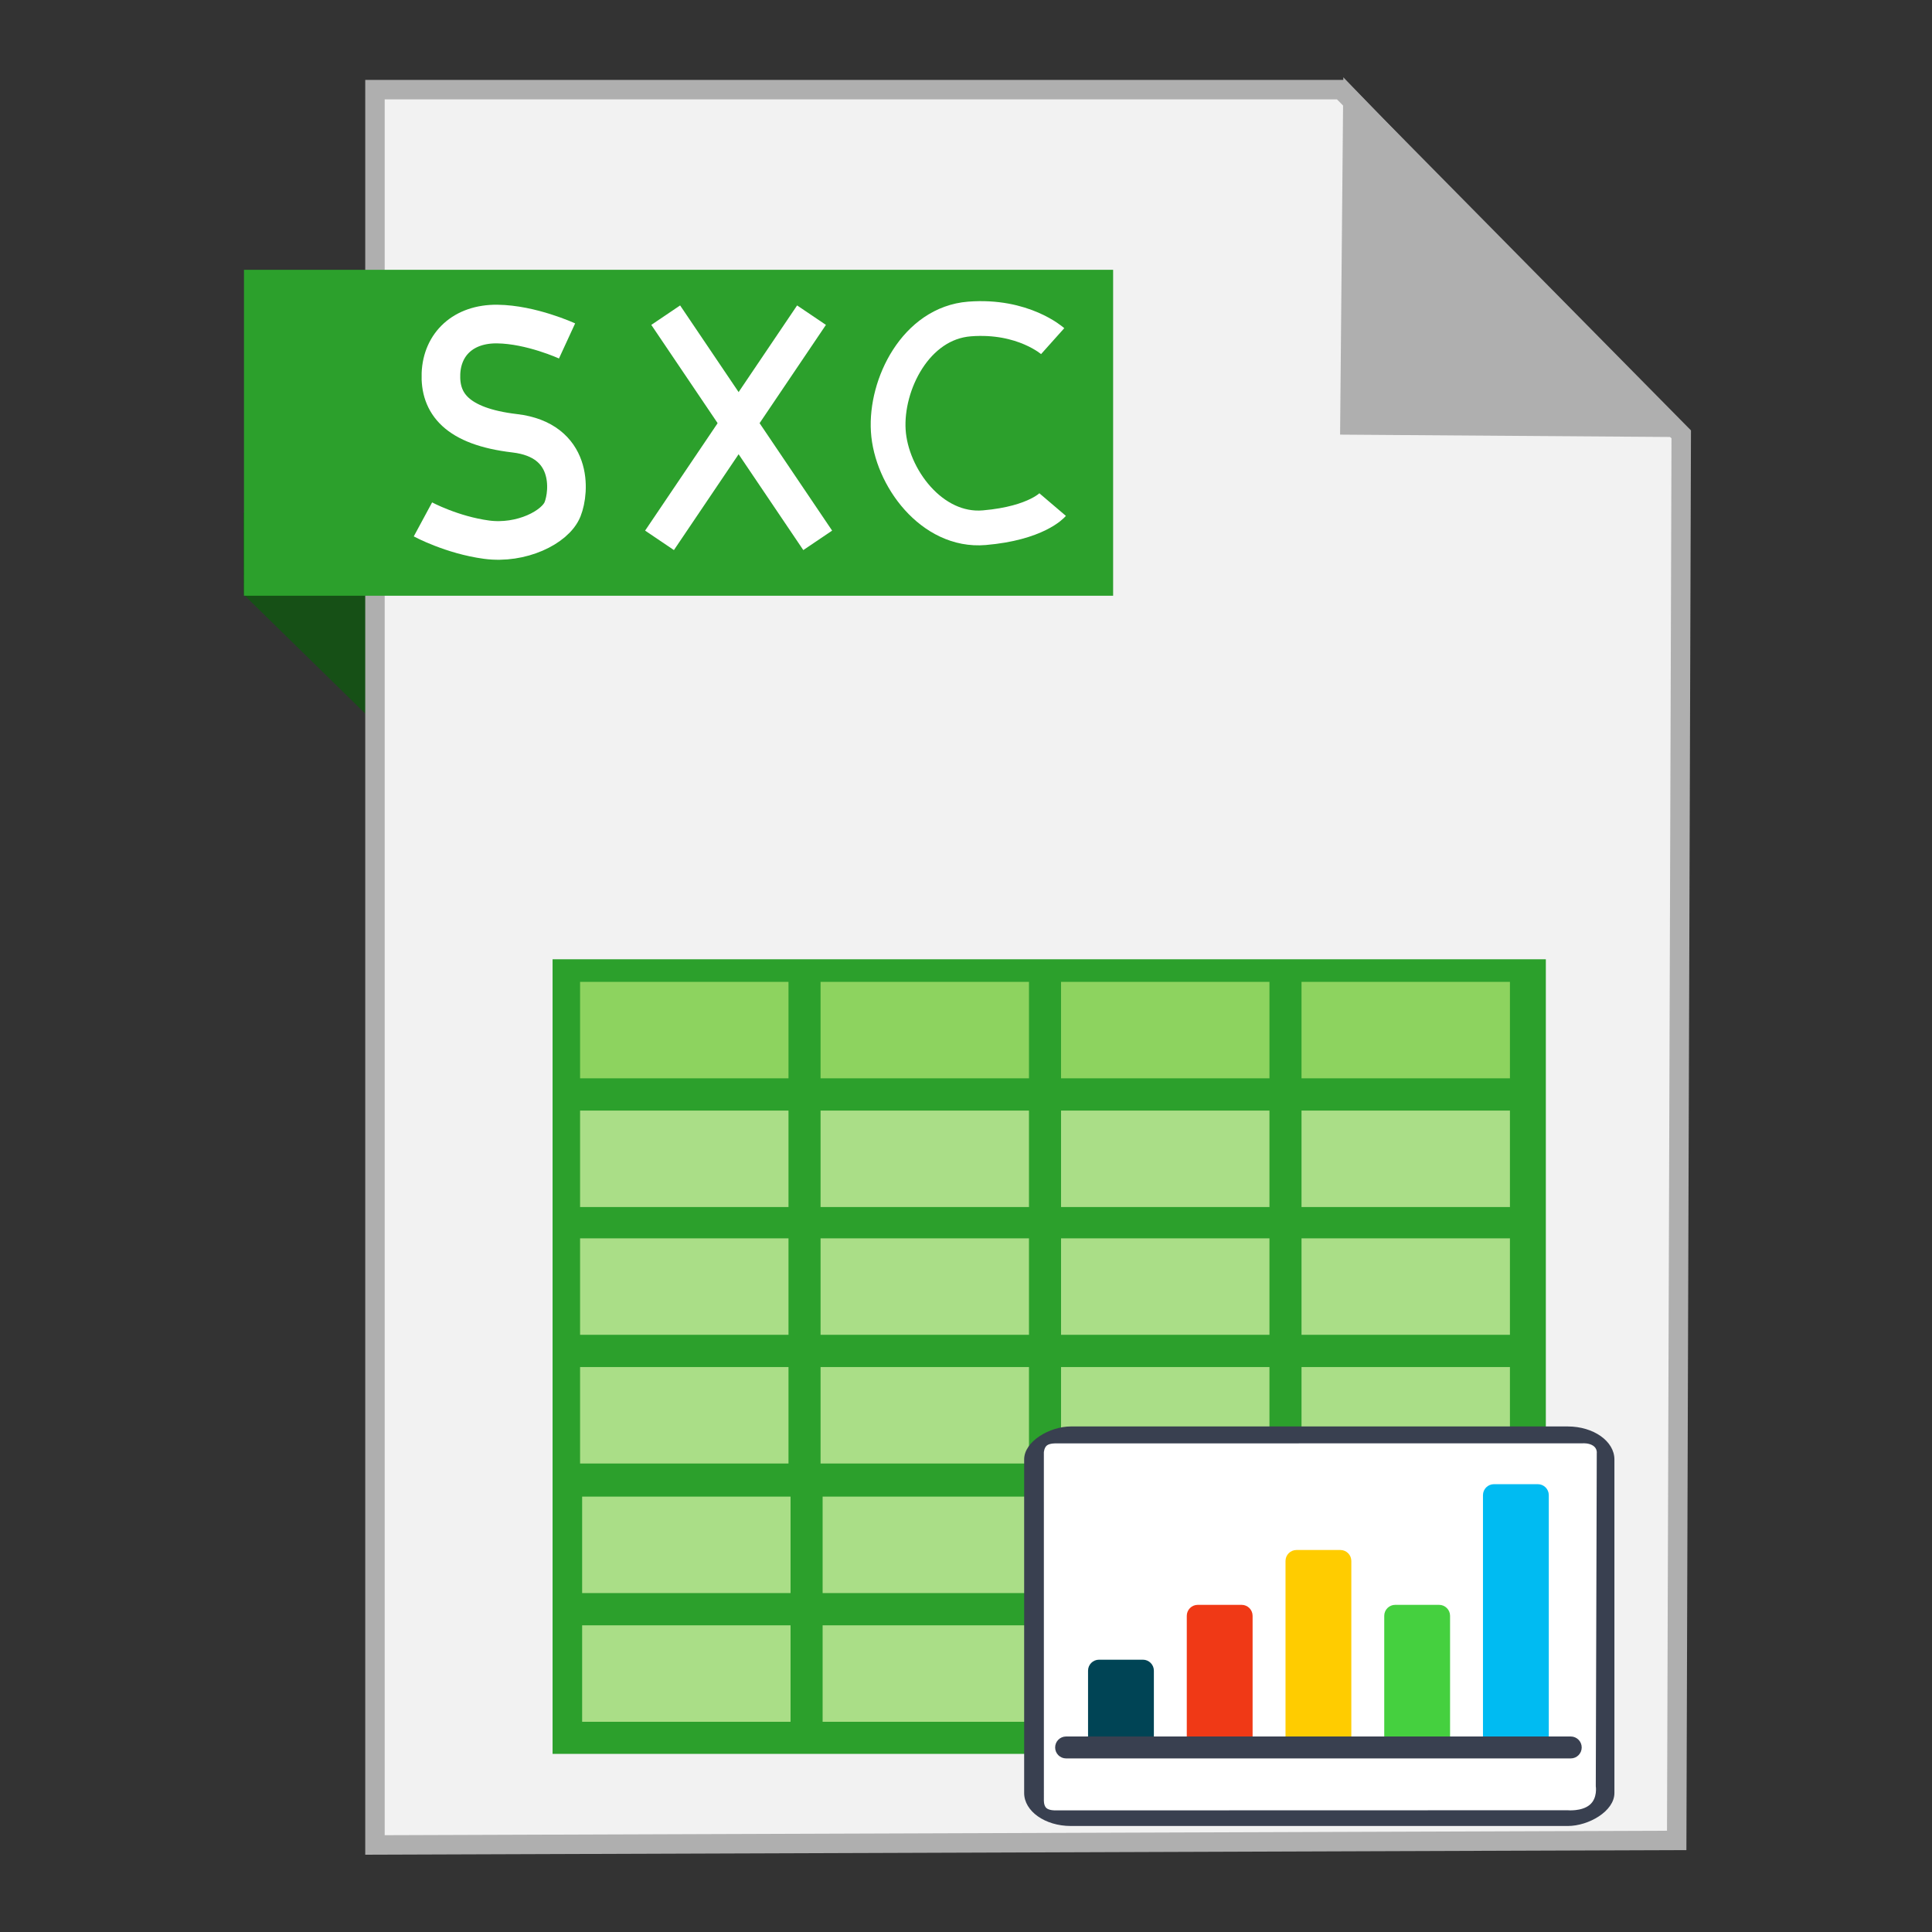 <?xml version="1.0" encoding="UTF-8" standalone="no"?>
<!-- Created with Inkscape (http://www.inkscape.org/) -->

<svg
   xmlns:dc="http://purl.org/dc/elements/1.1/"
   xmlns:cc="http://creativecommons.org/ns#"
   xmlns:rdf="http://www.w3.org/1999/02/22-rdf-syntax-ns#"
   xmlns:svg="http://www.w3.org/2000/svg"
   xmlns="http://www.w3.org/2000/svg"
   xmlns:sodipodi="http://sodipodi.sourceforge.net/DTD/sodipodi-0.dtd"
   xmlns:inkscape="http://www.inkscape.org/namespaces/inkscape"
   width="500"
   height="500"
   id="svg2"
   version="1.1"
   inkscape:version="0.91 r13725"
   sodipodi:docname="application-vnd.sun.xml.calc.svg">
  <rect width="100%" height="100%" fill="#333333" stroke="none"/>
  <defs
     id="defs4" />
  <sodipodi:namedview
     id="base"
     pagecolor="#ffffff"
     bordercolor="#666666"
     borderopacity="1.0"
     inkscape:pageopacity="0.0"
     inkscape:pageshadow="2"
     inkscape:zoom="0.30333332"
     inkscape:cx="703.08245"
     inkscape:cy="220.91871"
     inkscape:document-units="px"
     inkscape:current-layer="layer1"
     showgrid="false"
     inkscape:window-width="1366"
     inkscape:window-height="711"
     inkscape:window-x="0"
     inkscape:window-y="0"
     inkscape:window-maximized="1" />
  <g
     inkscape:label="Layer 1"
     inkscape:groupmode="layer"
     id="layer1"
     transform="translate(0,-552.362)">
    <path
       style="fill:#165016;fill-opacity:1;fill-rule:evenodd;stroke:none;stroke-width:1px;stroke-linecap:butt;stroke-linejoin:miter;stroke-opacity:1"
       d="M 63.039,706.212 116.261,758.311 114.601,685.269 63,685.024 Z"
       id="path4230"
       inkscape:connector-curvature="0"
       sodipodi:nodetypes="ccccc" />
    <path
       style="fill:#f2f2f2;fill-rule:evenodd;stroke:#afafaf;stroke-width:5.035;stroke-linecap:butt;stroke-linejoin:miter;stroke-miterlimit:4;stroke-dasharray:none;stroke-opacity:1"
       d="m 97.041,1029.836 336.888,-1.174 1.174,-363.886 -88.037,-89.211 -250.025,0 z"
       id="path3364"
       inkscape:connector-curvature="0" />
    <path
       style="fill:#afafaf;fill-opacity:1;fill-rule:evenodd;stroke:#afafaf;stroke-width:5.035;stroke-linecap:butt;stroke-linejoin:miter;stroke-miterlimit:4;stroke-dasharray:none;stroke-opacity:1"
       d="m 431.519,662.931 -82.164,-0.587 0.759,-83.804 z"
       id="path4166"
       inkscape:connector-curvature="0"
       sodipodi:nodetypes="cccc" />
    <rect
       style="fill:#2ca02c;fill-opacity:1;stroke:none;stroke-width:5;stroke-miterlimit:4;stroke-dasharray:none;stroke-opacity:1"
       id="rect4228"
       width="224.936"
       height="84.351"
       x="63.14"
       y="622.188" />
    <rect
       style="fill:#2ca02c;fill-opacity:1;stroke:none"
       id="rect3932"
       width="257.054"
       height="205.643"
       x="143.007"
       y="800.621" />
    <rect
       style="fill:#8dd35f;fill-opacity:1;stroke:none"
       id="rect3771"
       width="53.938"
       height="24.964"
       x="150.124"
       y="806.467" />
    <rect
       style="fill:#8dd35f;fill-opacity:1;stroke:none"
       id="rect3771-7"
       width="53.938"
       height="24.964"
       x="212.36"
       y="806.467" />
    <rect
       style="fill:#8dd35f;fill-opacity:1;stroke:none"
       id="rect3771-7-5"
       width="53.938"
       height="24.964"
       x="274.596"
       y="806.467" />
    <rect
       style="fill:#8dd35f;fill-opacity:1;stroke:none"
       id="rect3771-7-5-3"
       width="53.938"
       height="24.964"
       x="336.832"
       y="806.467" />
    <rect
       style="fill:#aade87;fill-opacity:1;stroke:none"
       id="rect3771-5"
       width="53.938"
       height="24.964"
       x="150.124"
       y="839.777" />
    <rect
       style="fill:#aade87;fill-opacity:1;stroke:none"
       id="rect3771-7-6"
       width="53.938"
       height="24.964"
       x="212.36"
       y="839.777" />
    <rect
       style="fill:#aade87;fill-opacity:1;stroke:none"
       id="rect3771-7-5-2"
       width="53.938"
       height="24.964"
       x="274.596"
       y="839.777" />
    <rect
       style="fill:#aade87;fill-opacity:1;stroke:none"
       id="rect3771-7-5-3-9"
       width="53.938"
       height="24.964"
       x="336.832"
       y="839.777" />
    <rect
       style="fill:#aade87;fill-opacity:1;stroke:none"
       id="rect3771-1"
       width="53.938"
       height="24.964"
       x="150.124"
       y="872.844" />
    <rect
       style="fill:#aade87;fill-opacity:1;stroke:none"
       id="rect3771-7-2"
       width="53.938"
       height="24.964"
       x="212.36"
       y="872.844" />
    <rect
       style="fill:#aade87;fill-opacity:1;stroke:none"
       id="rect3771-7-5-7"
       width="53.938"
       height="24.964"
       x="274.596"
       y="872.844" />
    <rect
       style="fill:#aade87;fill-opacity:1;stroke:none"
       id="rect3771-7-5-3-0"
       width="53.938"
       height="24.964"
       x="336.832"
       y="872.844" />
    <rect
       style="fill:#aade87;fill-opacity:1;stroke:none"
       id="rect3771-5-9"
       width="53.938"
       height="24.964"
       x="150.124"
       y="906.153" />
    <rect
       style="fill:#aade87;fill-opacity:1;stroke:none"
       id="rect3771-7-6-3"
       width="53.938"
       height="24.964"
       x="212.36"
       y="906.153" />
    <rect
       style="fill:#aade87;fill-opacity:1;stroke:none"
       id="rect3771-7-5-2-6"
       width="53.938"
       height="24.964"
       x="274.596"
       y="906.153" />
    <rect
       style="fill:#aade87;fill-opacity:1;stroke:none"
       id="rect3771-7-5-3-9-0"
       width="53.938"
       height="24.964"
       x="336.832"
       y="906.153" />
    <rect
       style="fill:#aade87;fill-opacity:1;stroke:none"
       id="rect3771-6"
       width="53.938"
       height="24.964"
       x="150.657"
       y="939.684" />
    <rect
       style="fill:#aade87;fill-opacity:1;stroke:none"
       id="rect3771-7-26"
       width="53.938"
       height="24.964"
       x="212.893"
       y="939.684" />
    <rect
       style="fill:#aade87;fill-opacity:1;stroke:none"
       id="rect3771-7-5-1"
       width="53.938"
       height="24.964"
       x="275.129"
       y="939.684" />
    <rect
       style="fill:#aade87;fill-opacity:1;stroke:none"
       id="rect3771-7-5-3-8"
       width="53.938"
       height="24.964"
       x="337.365"
       y="939.684" />
    <rect
       style="fill:#aade87;fill-opacity:1;stroke:none"
       id="rect3771-5-7"
       width="53.938"
       height="24.964"
       x="150.657"
       y="972.993" />
    <rect
       style="fill:#aade87;fill-opacity:1;stroke:none"
       id="rect3771-7-6-9"
       width="53.938"
       height="24.964"
       x="212.893"
       y="972.993" />
    <rect
       style="fill:#aade87;fill-opacity:1;stroke:none"
       id="rect3771-7-5-2-2"
       width="53.938"
       height="24.964"
       x="275.129"
       y="972.993" />
    <rect
       style="fill:#aade87;fill-opacity:1;stroke:none"
       id="rect3771-7-5-3-9-02"
       width="53.938"
       height="24.964"
       x="337.365"
       y="972.993" />
    <g
       id="g3961"
       transform="matrix(0.402,0,0,0.402,55.205,832.124)">
      <rect
         transform="matrix(0,1,-1,0,0,0)"
         rx="21.248"
         ry="30.048"
         y="-902"
         x="222.392"
         height="380"
         width="257.215"
         id="rect3003"
         style="fill:#394050;fill-opacity:1;stroke:none" />
      <path
         sodipodi:nodetypes="cccczcczcczcczc"
         inkscape:connector-curvature="0"
         id="path3773"
         d="m 888.293,234.787 c -2.799,-1.831 -6.494,-1.539 -6.494,-1.539 l -316.33,0.054 -23.191,0.003 c 0,0 -3.627,-0.12 -5.518,1.235 -1.891,1.355 -2.069,4.582 -2.069,4.582 l 0.014,223.475 c 0,0 -0.256,3.743 1.577,5.427 1.833,1.684 5.906,1.536 5.906,1.536 l 329.589,-0.085 c 0,0 9.017,0.885 14.271,-3.435 5.254,-4.32 3.96,-12.046 3.96,-12.046 l 0.634,-214.343 c 0,0 0.448,-3.032 -2.35,-4.864 z"
         style="fill:#ffffff;stroke:none" />
      <path
         inkscape:connector-curvature="0"
         id="path17"
         d="m 725.571,429.053 -28.249,0 c -3.9,0 -7.063,-3.163 -7.063,-7.063 l 0,-112.998 c 0,-3.9 3.163,-7.063 7.063,-7.063 l 28.249,0 c 3.9,0 7.063,3.163 7.063,7.063 l 0,112.998 c 0,3.9 -3.163,7.063 -7.063,7.063 z"
         style="fill:#ffcc00" />
      <path
         inkscape:connector-curvature="0"
         id="path21"
         d="m 662.01,429.053 -28.249,0 c -3.9,0 -7.063,-3.163 -7.063,-7.063 l 0,-77.686 c 0,-3.9 3.163,-7.063 7.063,-7.063 l 28.249,0 c 3.9,0 7.063,3.163 7.063,7.063 l 0,77.686 c 0,3.9 -3.163,7.063 -7.063,7.063 z"
         style="fill:#f03916;fill-opacity:1" />
      <path
         inkscape:connector-curvature="0"
         id="path25"
         d="m 598.449,429.053 -28.249,0 c -3.9,0 -7.063,-3.163 -7.063,-7.063 l 0,-42.375 c 0,-3.9 3.163,-7.063 7.063,-7.063 l 28.249,0 c 3.9,0 7.063,3.163 7.063,7.063 l 0,42.375 c -7.9e-4,3.9 -3.163,7.063 -7.063,7.063 z"
         style="fill:#004455" />
      <path
         inkscape:connector-curvature="0"
         id="path29"
         d="m 789.132,429.053 -28.249,0 c -3.9,0 -7.063,-3.163 -7.063,-7.063 l 0,-77.686 c 0,-3.9 3.163,-7.063 7.063,-7.063 l 28.249,0 c 3.9,0 7.063,3.163 7.063,7.063 l 0,77.686 c 0,3.9 -3.163,7.063 -7.063,7.063 z"
         style="fill:#45d03f;fill-opacity:1" />
      <path
         inkscape:connector-curvature="0"
         id="path33"
         d="m 852.694,429.053 -28.249,0 c -3.9,0 -7.063,-3.163 -7.063,-7.063 l 0,-155.372 c 0,-3.9 3.163,-7.063 7.063,-7.063 l 28.249,0 c 3.9,0 7.063,3.163 7.063,7.063 l 0,155.372 c -8e-4,3.9 -3.163,7.063 -7.063,7.063 z"
         style="fill:#00bbf2;fill-opacity:1" />
      <path
         inkscape:connector-curvature="0"
         id="path37"
         d="m 873.881,436.114 -324.868,0 c -3.9,0 -7.063,-3.163 -7.063,-7.063 l 0,0 c 0,-3.9 3.163,-7.063 7.063,-7.063 l 324.869,0 c 3.9,0 7.063,3.163 7.063,7.063 l 0,0 c -8e-4,3.902 -3.163,7.063 -7.064,7.063 z"
         style="fill:#394050" />
    </g>
    <path
       style="fill:none;fill-rule:evenodd;stroke:#ffffff;stroke-width:10;stroke-linecap:butt;stroke-linejoin:miter;stroke-miterlimit:4;stroke-dasharray:none;stroke-opacity:1"
       d="m 146.753,640.598 c 0,0 -9.262,-4.269 -18.066,-4.371 -8.804,-0.102 -14.268,5.233 -14.569,12.821 -0.302,7.588 3.929,13.662 19.086,15.444 15.157,1.782 14.252,15.002 12.384,19.669 -1.868,4.667 -10.69,9.073 -19.669,7.868 -8.979,-1.206 -16.464,-5.245 -16.464,-5.245"
       id="path3353"
       inkscape:connector-curvature="0"
       sodipodi:nodetypes="czzzzzc" />
    <g
       transform="translate(129.845,-356.972)"
       id="g4297">
      <path
         inkscape:connector-curvature="0"
         id="path3443"
         d="m 42.44,990.898 39.338,58.278"
         style="fill:none;fill-rule:evenodd;stroke:#ffffff;stroke-width:9;stroke-linecap:butt;stroke-linejoin:miter;stroke-miterlimit:4;stroke-dasharray:none;stroke-opacity:1" />
      <path
         inkscape:connector-curvature="0"
         id="path3443-7"
         d="m 80.175,990.898 -39.338,58.278"
         style="fill:none;fill-rule:evenodd;stroke:#ffffff;stroke-width:9;stroke-linecap:butt;stroke-linejoin:miter;stroke-miterlimit:4;stroke-dasharray:none;stroke-opacity:1" />
    </g>
    <path
       style="fill:none;fill-rule:evenodd;stroke:#ffffff;stroke-width:9;stroke-linecap:butt;stroke-linejoin:miter;stroke-miterlimit:4;stroke-dasharray:none;stroke-opacity:1"
       d="m 272.43,640.649 c 0,0 -7.616,-6.816 -21.511,-5.736 -13.895,1.08 -21.778,16.924 -21.033,28.92 0.745,11.996 11.265,26.268 24.857,25.096 13.592,-1.172 17.686,-5.975 17.686,-5.975"
       id="path4275"
       inkscape:connector-curvature="0"
       sodipodi:nodetypes="czzzc" />
  </g>
</svg>
